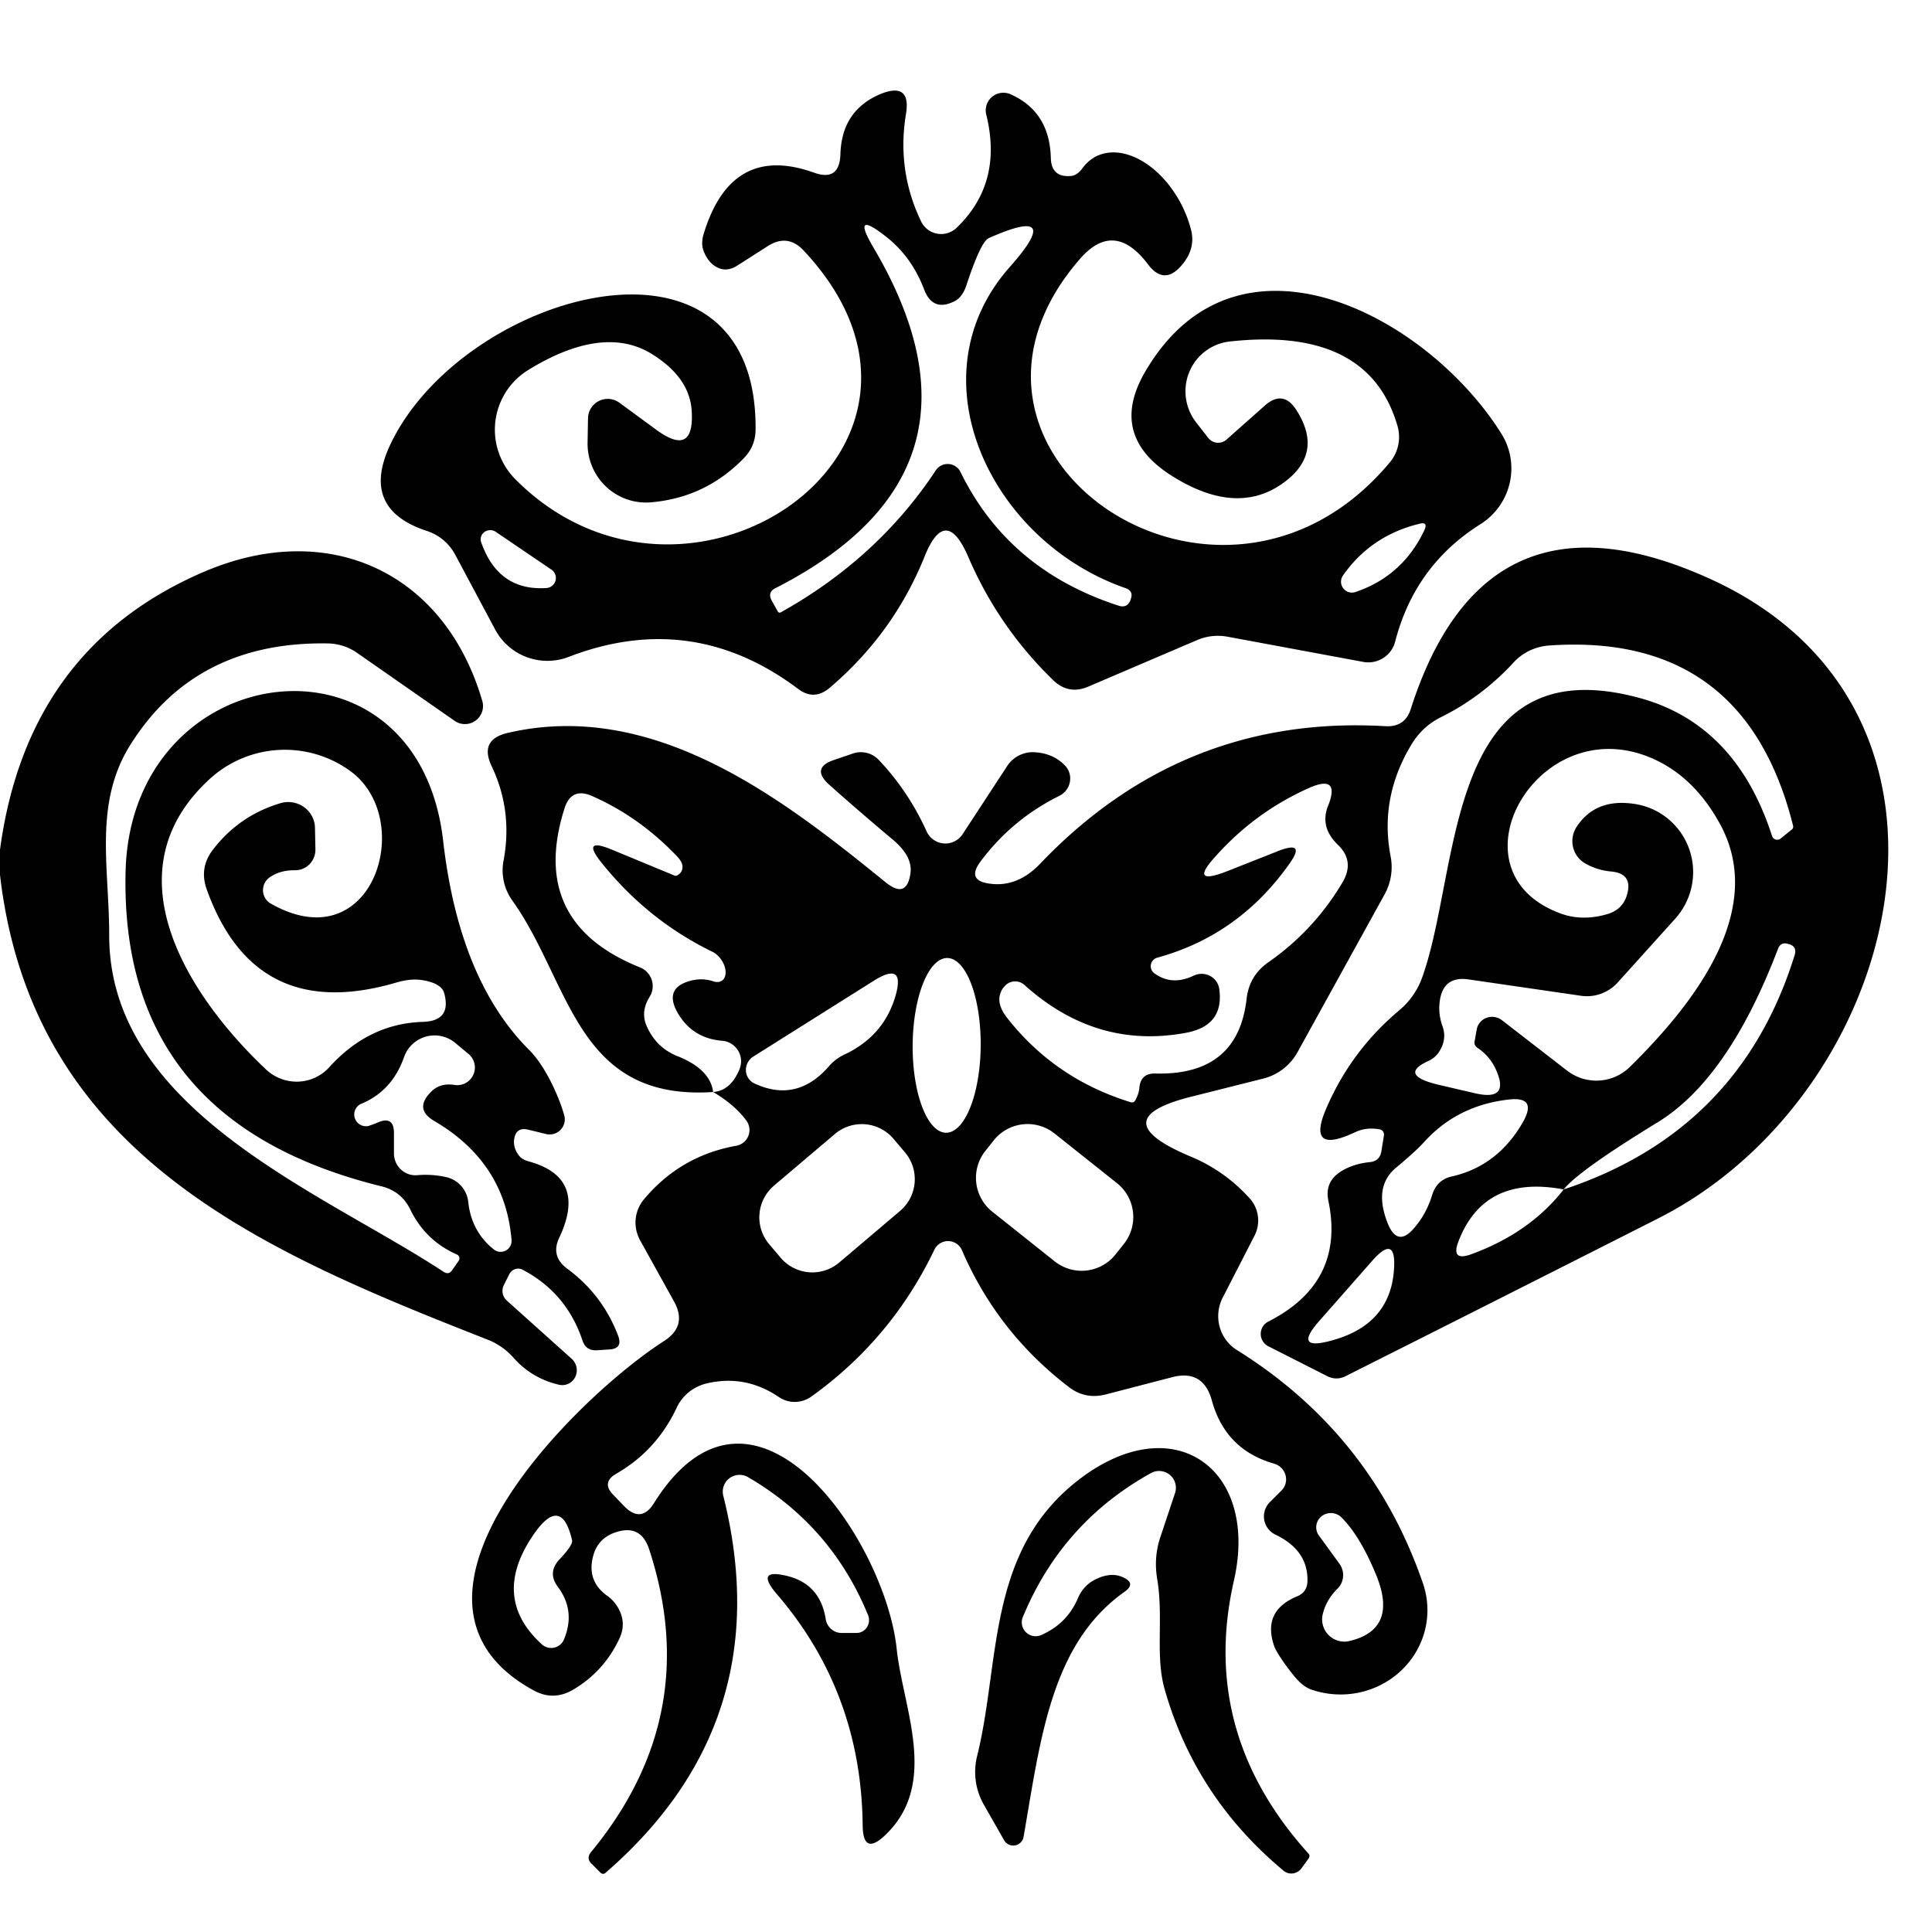 <?xml version="1.0" encoding="UTF-8" standalone="no"?>
<!DOCTYPE svg PUBLIC "-//W3C//DTD SVG 1.1//EN" "http://www.w3.org/Graphics/SVG/1.1/DTD/svg11.dtd">
<svg xmlns="http://www.w3.org/2000/svg" version="1.1" viewBox="0.00 0.00 46.00 46.00">
<path fill="#000000" fill-opacity="0.996" d="
  M 23.05 13.25
  Q 22.51 12.01 22.01 13.26
  Q 21.27 15.09 19.75 16.38
  Q 19.38 16.69 19.00 16.40
  Q 16.48 14.51 13.54 15.64
  A 1.41 1.41 0.0 0 1 11.79 14.99
  L 10.84 13.21
  Q 10.61 12.79 10.16 12.64
  Q 8.55 12.11 9.31 10.55
  C 11.05 6.95 18.03 4.97 17.99 10.22
  Q 17.99 10.63 17.70 10.92
  Q 16.79 11.85 15.50 11.96
  A 1.40 1.39 88.2 0 1 13.99 10.54
  L 14.00 9.96
  A 0.47 0.47 0.0 0 1 14.75 9.59
  L 15.65 10.25
  Q 16.53 10.88 16.47 9.80
  Q 16.43 8.98 15.49 8.41
  C 14.53 7.84 13.40 8.30 12.56 8.82
  A 1.67 1.67 0.0 0 0 12.27 11.41
  C 16.37 15.54 23.51 10.63 19.13 5.96
  Q 18.75 5.56 18.28 5.86
  L 17.56 6.32
  Q 17.24 6.53 16.95 6.28
  Q 16.81 6.15 16.74 5.94
  Q 16.69 5.77 16.76 5.55
  Q 17.42 3.41 19.38 4.11
  Q 19.99 4.33 20.01 3.67
  Q 20.04 2.63 20.96 2.24
  Q 21.70 1.94 21.57 2.72
  Q 21.35 4.06 21.93 5.27
  A 0.53 0.53 0.0 0 0 22.77 5.43
  Q 23.89 4.36 23.48 2.72
  A 0.42 0.42 0.0 0 1 24.05 2.24
  Q 24.99 2.65 25.02 3.76
  Q 25.03 4.23 25.50 4.19
  Q 25.64 4.18 25.77 4.01
  A 1.95 1.29 62.9 0 1 28.36 5.48
  Q 28.47 5.92 28.14 6.31
  Q 27.72 6.81 27.33 6.29
  Q 26.52 5.22 25.70 6.18
  C 21.70 10.81 29.06 15.84 33.09 11.01
  A 0.94 0.94 0.0 0 0 33.27 10.13
  Q 32.58 7.77 29.29 8.13
  A 1.20 1.19 67.5 0 0 28.49 10.07
  L 28.77 10.43
  A 0.30 0.30 0.0 0 0 29.21 10.46
  L 30.10 9.67
  Q 30.55 9.26 30.87 9.77
  Q 31.54 10.82 30.51 11.53
  Q 29.40 12.29 27.87 11.31
  Q 26.37 10.34 27.29 8.81
  C 29.49 5.11 34.00 7.53 35.75 10.33
  A 1.57 1.56 -32.0 0 1 35.25 12.48
  Q 33.69 13.46 33.22 15.27
  A 0.66 0.66 0.0 0 1 32.46 15.76
  L 29.23 15.16
  Q 28.84 15.09 28.48 15.25
  L 25.93 16.34
  Q 25.44 16.56 25.06 16.18
  Q 23.76 14.91 23.05 13.25
  Z
  M 22.87 11.24
  Q 24.01 13.57 26.63 14.42
  Q 26.84 14.49 26.92 14.28
  L 26.92 14.27
  Q 27.00 14.07 26.79 14.00
  C 23.58 12.88 21.72 8.98 24.04 6.36
  Q 25.37 4.86 23.54 5.67
  Q 23.35 5.76 23.01 6.79
  Q 22.91 7.10 22.69 7.19
  Q 22.21 7.41 22.01 6.91
  Q 21.71 6.11 21.09 5.63
  Q 20.25 4.97 20.80 5.90
  Q 23.93 11.21 18.47 14.00
  Q 18.26 14.10 18.38 14.31
  L 18.52 14.56
  A 0.05 0.05 0.0 0 0 18.59 14.58
  Q 20.90 13.29 22.28 11.20
  A 0.34 0.34 0.0 0 1 22.87 11.24
  Z
  M 33.80 12.47
  Q 32.64 12.75 31.97 13.71
  A 0.26 0.26 0.0 0 0 32.26 14.10
  Q 33.40 13.72 33.92 12.61
  Q 34.00 12.42 33.80 12.47
  Z
  M 11.46 12.92
  Q 11.87 14.08 13.02 14.00
  A 0.24 0.24 0.0 0 0 13.14 13.57
  L 11.80 12.66
  A 0.23 0.22 7.4 0 0 11.46 12.92
  Z"
/>
<path fill="#000000" fill-opacity="0.996" d="
  M 0.00 20.83
  L 0.00 20.23
  Q 0.65 15.40 4.89 13.60
  C 7.85 12.35 10.59 13.64 11.48 16.68
  A 0.43 0.43 0.0 0 1 10.82 17.16
  L 8.51 15.55
  A 1.25 1.25 0.0 0 0 7.82 15.32
  Q 4.65 15.26 3.10 17.74
  C 2.23 19.13 2.60 20.65 2.60 22.26
  C 2.59 26.45 7.69 28.39 10.56 30.28
  Q 10.68 30.36 10.76 30.25
  L 10.92 30.02
  A 0.10 0.10 0.0 0 0 10.88 29.87
  Q 10.13 29.54 9.77 28.80
  Q 9.56 28.37 9.10 28.25
  Q 2.85 26.72 2.99 20.76
  C 3.11 15.61 9.94 14.74 10.55 20.01
  Q 10.93 23.34 12.61 25.01
  C 12.97 25.37 13.30 26.08 13.43 26.54
  A 0.36 0.36 0.0 0 1 13.00 27.00
  L 12.59 26.90
  Q 12.28 26.82 12.24 27.14
  Q 12.22 27.35 12.37 27.53
  Q 12.44 27.61 12.58 27.65
  Q 13.99 28.03 13.32 29.46
  Q 13.10 29.91 13.51 30.21
  Q 14.35 30.83 14.72 31.81
  Q 14.83 32.11 14.51 32.13
  L 14.20 32.15
  Q 13.95 32.16 13.87 31.92
  Q 13.49 30.78 12.44 30.23
  A 0.24 0.23 -62.3 0 0 12.13 30.33
  L 12.00 30.59
  A 0.31 0.31 0.0 0 0 12.06 30.96
  L 13.62 32.36
  A 0.36 0.35 72.1 0 1 13.31 32.97
  Q 12.66 32.82 12.22 32.32
  A 1.61 1.59 -9.7 0 0 11.62 31.90
  C 6.22 29.78 0.77 27.49 0.00 20.83
  Z
  M 7.01 20.72
  Q 6.66 20.72 6.42 20.89
  A 0.37 0.37 0.0 0 0 6.44 21.51
  C 8.87 22.90 9.91 19.55 8.37 18.38
  A 2.65 2.65 0.0 0 0 4.99 18.55
  C 2.55 20.79 4.53 23.76 6.33 25.46
  A 1.06 1.05 42.8 0 0 7.84 25.41
  Q 8.78 24.37 10.07 24.33
  Q 10.75 24.31 10.58 23.66
  Q 10.52 23.40 10.01 23.33
  Q 9.77 23.30 9.45 23.39
  Q 6.07 24.39 4.92 21.17
  Q 4.74 20.66 5.07 20.23
  Q 5.70 19.41 6.69 19.12
  A 0.64 0.63 -8.0 0 1 7.50 19.72
  L 7.51 20.23
  A 0.49 0.48 -88.9 0 1 7.01 20.72
  Z
  M 9.38 26.96
  L 9.38 27.47
  A 0.52 0.51 86.9 0 0 9.94 27.98
  Q 10.29 27.95 10.64 28.03
  A 0.68 0.68 0.0 0 1 11.15 28.63
  Q 11.23 29.33 11.76 29.75
  A 0.26 0.26 0.0 0 0 12.18 29.53
  Q 12.03 27.68 10.34 26.69
  Q 9.86 26.41 10.25 26.01
  Q 10.46 25.78 10.81 25.83
  A 0.42 0.42 0.0 0 0 11.15 25.09
  L 10.85 24.84
  A 0.77 0.77 0.0 0 0 9.62 25.17
  Q 9.33 25.99 8.58 26.29
  A 0.28 0.28 0.0 0 0 8.77 26.81
  Q 8.89 26.77 9.01 26.72
  Q 9.37 26.57 9.38 26.96
  Z"
/>
<path fill="#000000" fill-opacity="0.996" d="
  M 16.98 26.00
  Q 17.40 25.97 17.61 25.45
  A 0.49 0.49 0.0 0 0 17.19 24.78
  Q 16.46 24.72 16.11 24.07
  Q 15.83 23.53 16.41 23.36
  Q 16.71 23.27 17.00 23.37
  A 0.42 0.27 55.5 0 0 16.98 22.67
  Q 15.43 21.92 14.33 20.55
  Q 13.82 19.92 14.57 20.23
  L 16.02 20.83
  Q 16.08 20.86 16.11 20.85
  Q 16.25 20.78 16.25 20.64
  Q 16.25 20.53 16.13 20.40
  Q 15.23 19.45 14.09 18.95
  Q 13.60 18.74 13.44 19.25
  Q 12.58 21.96 15.23 23.03
  A 0.48 0.48 0.0 0 1 15.47 23.73
  Q 15.23 24.11 15.42 24.48
  Q 15.65 24.96 16.14 25.15
  Q 16.91 25.46 16.98 26.00
  C 13.70 26.22 13.59 23.38 12.19 21.43
  A 1.24 1.22 33.3 0 1 11.99 20.49
  Q 12.21 19.31 11.71 18.25
  Q 11.40 17.61 12.09 17.45
  C 15.61 16.63 18.71 19.08 21.09 21.01
  Q 21.60 21.42 21.68 20.77
  Q 21.72 20.39 21.28 20.01
  Q 20.48 19.34 19.75 18.69
  Q 19.29 18.28 19.87 18.09
  L 20.31 17.94
  A 0.59 0.58 58.4 0 1 20.92 18.09
  Q 21.63 18.84 22.06 19.79
  A 0.49 0.49 0.0 0 0 22.92 19.86
  L 23.98 18.24
  A 0.73 0.72 -71.6 0 1 24.62 17.91
  Q 25.06 17.93 25.34 18.21
  A 0.46 0.45 -36.1 0 1 25.22 18.95
  Q 24.09 19.51 23.34 20.52
  Q 23.01 20.97 23.57 21.04
  Q 24.23 21.13 24.77 20.56
  Q 28.16 17.01 32.98 17.29
  Q 33.45 17.32 33.59 16.88
  Q 35.36 11.35 40.71 13.78
  C 47.61 16.91 45.31 26.06 39.48 29.01
  Q 35.61 30.97 32.03 32.77
  Q 31.82 32.87 31.61 32.77
  L 30.19 32.05
  A 0.33 0.33 0.0 0 1 30.19 31.47
  Q 32.03 30.54 31.63 28.60
  Q 31.53 28.14 31.93 27.89
  Q 32.22 27.71 32.61 27.67
  Q 32.85 27.65 32.89 27.41
  L 32.95 27.04
  A 0.13 0.12 -80.9 0 0 32.85 26.89
  Q 32.53 26.83 32.26 26.96
  Q 31.07 27.52 31.60 26.34
  Q 32.19 25.00 33.31 24.06
  A 1.85 1.80 -9.8 0 0 33.84 23.33
  C 34.80 20.78 34.33 15.31 39.08 16.63
  Q 41.34 17.27 42.19 19.90
  A 0.13 0.13 0.0 0 0 42.39 19.97
  L 42.65 19.76
  Q 42.71 19.72 42.69 19.65
  Q 41.53 15.04 36.87 15.37
  A 1.29 1.25 18.6 0 0 36.05 15.76
  Q 35.30 16.58 34.32 17.07
  Q 33.87 17.29 33.61 17.72
  Q 32.84 18.99 33.11 20.39
  A 1.35 1.33 -37.1 0 1 32.98 21.27
  L 30.90 25.04
  A 1.30 1.29 -82.9 0 1 30.08 25.68
  L 28.37 26.11
  Q 26.21 26.65 28.38 27.55
  Q 29.18 27.89 29.77 28.55
  A 0.79 0.79 0.0 0 1 29.87 29.42
  L 29.11 30.90
  A 0.96 0.95 -60.8 0 0 29.46 32.15
  Q 32.66 34.15 33.88 37.70
  A 2.07 2.01 0.9 0 1 31.20 40.22
  Q 31.00 40.14 30.80 39.89
  A 1.34 0.19 48.6 0 1 30.33 39.17
  Q 30.06 38.35 30.88 38.01
  Q 31.13 37.91 31.13 37.63
  Q 31.14 36.91 30.37 36.54
  A 0.48 0.48 0.0 0 1 30.23 35.77
  L 30.51 35.49
  A 0.39 0.38 30.4 0 0 30.34 34.85
  Q 29.17 34.52 28.85 33.33
  Q 28.64 32.60 27.91 32.79
  L 26.33 33.20
  Q 25.83 33.33 25.43 33.01
  Q 23.74 31.71 22.90 29.76
  A 0.36 0.36 0.0 0 0 22.25 29.75
  Q 21.23 31.88 19.32 33.25
  A 0.68 0.67 -45.4 0 1 18.54 33.26
  Q 17.74 32.72 16.82 32.94
  A 1.06 1.04 5.1 0 0 16.11 33.52
  Q 15.63 34.54 14.67 35.09
  Q 14.31 35.30 14.61 35.60
  L 14.87 35.87
  Q 15.27 36.27 15.57 35.79
  C 17.93 32.02 21.08 36.68 21.35 39.26
  C 21.50 40.68 22.37 42.47 21.07 43.70
  Q 20.55 44.19 20.54 43.47
  Q 20.51 40.30 18.50 37.96
  Q 17.95 37.32 18.77 37.53
  Q 19.53 37.73 19.66 38.55
  A 0.39 0.38 85.6 0 0 20.04 38.88
  L 20.39 38.88
  A 0.31 0.30 78.9 0 0 20.67 38.46
  Q 19.80 36.33 17.81 35.17
  A 0.40 0.40 0.0 0 0 17.22 35.61
  Q 18.57 40.98 14.43 44.58
  Q 14.36 44.65 14.29 44.58
  L 14.09 44.38
  Q 13.95 44.25 14.07 44.10
  Q 16.76 40.84 15.45 36.87
  Q 15.25 36.29 14.67 36.48
  Q 14.23 36.62 14.12 37.06
  Q 13.97 37.64 14.45 37.99
  Q 14.61 38.10 14.71 38.27
  Q 14.93 38.64 14.74 39.03
  Q 14.37 39.81 13.63 40.24
  Q 13.17 40.50 12.71 40.25
  C 8.78 38.11 13.75 33.25 15.81 31.93
  Q 16.37 31.57 16.05 30.99
  L 15.24 29.53
  A 0.87 0.86 50.1 0 1 15.32 28.57
  Q 16.19 27.52 17.53 27.28
  A 0.38 0.38 0.0 0 0 17.77 26.68
  Q 17.50 26.31 16.98 26.00
  Z
  M 35.11 24.79
  L 35.16 24.51
  A 0.38 0.37 24.3 0 1 35.76 24.29
  L 37.31 25.49
  A 1.14 1.14 0.0 0 0 38.81 25.40
  C 40.27 23.96 42.06 21.74 40.98 19.67
  Q 40.33 18.45 39.25 18.02
  C 36.57 16.95 34.44 20.76 37.16 21.75
  A 1.87 1.49 -37.5 0 0 38.25 21.77
  Q 38.62 21.67 38.73 21.33
  Q 38.90 20.80 38.36 20.75
  Q 38.02 20.72 37.73 20.55
  A 0.62 0.61 -58.5 0 1 37.53 19.70
  Q 37.98 19.00 38.91 19.14
  A 1.65 1.64 -64.8 0 1 39.89 21.87
  L 38.51 23.40
  A 0.99 0.98 -64.7 0 1 37.65 23.71
  L 34.97 23.32
  Q 34.36 23.23 34.28 23.84
  Q 34.24 24.13 34.34 24.42
  Q 34.45 24.71 34.30 24.98
  Q 34.20 25.18 33.99 25.27
  Q 33.29 25.60 34.26 25.83
  L 35.12 26.03
  Q 35.98 26.23 35.60 25.43
  Q 35.46 25.14 35.18 24.95
  Q 35.09 24.89 35.11 24.79
  Z
  M 27.51 25.56
  Q 29.47 25.61 29.68 23.79
  Q 29.74 23.23 30.20 22.91
  Q 31.29 22.15 31.97 21.00
  Q 32.26 20.50 31.85 20.11
  Q 31.42 19.69 31.62 19.19
  Q 31.92 18.43 31.17 18.76
  Q 29.89 19.33 28.95 20.38
  Q 28.29 21.10 29.20 20.75
  L 30.44 20.26
  Q 31.11 20.00 30.69 20.58
  Q 29.49 22.27 27.56 22.80
  A 0.21 0.21 0.0 0 0 27.48 23.17
  Q 27.90 23.48 28.42 23.23
  A 0.43 0.42 -17.1 0 1 29.03 23.55
  Q 29.15 24.42 28.24 24.59
  Q 26.10 24.99 24.39 23.45
  A 0.33 0.33 0.0 0 0 23.93 23.47
  Q 23.83 23.57 23.80 23.72
  Q 23.76 23.94 23.96 24.21
  Q 25.10 25.68 26.91 26.24
  Q 27.00 26.27 27.04 26.18
  Q 27.12 26.03 27.13 25.88
  Q 27.17 25.55 27.51 25.56
  Z
  M 37.23 28.32
  Q 35.33 27.96 34.72 29.57
  Q 34.55 30.03 35.01 29.87
  Q 36.42 29.36 37.23 28.32
  Q 41.43 26.93 42.73 22.74
  Q 42.79 22.54 42.60 22.48
  L 42.59 22.48
  Q 42.40 22.41 42.33 22.60
  Q 41.15 25.69 39.47 26.72
  Q 37.59 27.87 37.23 28.32
  Z
  M 22.526 26.97
  A 2.08 0.81 90.4 0 0 23.35 24.896
  A 2.08 0.81 90.4 0 0 22.555 22.81
  A 2.08 0.81 90.4 0 0 21.73 24.884
  A 2.08 0.81 90.4 0 0 22.526 26.97
  Z
  M 17.93 25.16
  A 0.37 0.36 -48.8 0 0 17.97 25.80
  Q 18.99 26.27 19.76 25.36
  A 1.16 1.10 -80.3 0 1 20.08 25.12
  Q 21.02 24.69 21.31 23.75
  Q 21.58 22.86 20.79 23.36
  L 17.93 25.16
  Z
  M 34.57 28.01
  Q 35.67 27.76 36.27 26.70
  Q 36.60 26.10 35.92 26.18
  Q 34.69 26.32 33.90 27.20
  Q 33.71 27.41 33.23 27.81
  Q 32.69 28.27 33.05 29.15
  Q 33.28 29.69 33.66 29.25
  Q 33.96 28.91 34.10 28.45
  Q 34.21 28.09 34.57 28.01
  Z
  M 21.274 27.115
  A 0.99 0.99 0.0 0 0 19.878 27
  L 18.429 28.229
  A 0.99 0.99 0.0 0 0 18.315 29.625
  L 18.586 29.945
  A 0.99 0.99 0.0 0 0 19.982 30.06
  L 21.431 28.831
  A 0.99 0.99 0.0 0 0 21.545 27.435
  L 21.274 27.115
  Z
  M 26.759 29.617
  A 1.03 1.03 0.0 0 0 26.594 28.17
  L 25.107 26.987
  A 1.03 1.03 0.0 0 0 23.66 27.152
  L 23.461 27.403
  A 1.03 1.03 0.0 0 0 23.626 28.85
  L 25.113 30.033
  A 1.03 1.03 0.0 0 0 26.56 29.868
  L 26.759 29.617
  Z
  M 33.19 30.23
  Q 33.25 29.37 32.68 30.01
  L 31.43 31.43
  Q 30.75 32.19 31.73 31.91
  Q 33.10 31.53 33.19 30.23
  Z
  M 31.84 37.83
  Q 31.57 38.10 31.49 38.45
  A 0.53 0.53 0.0 0 0 32.14 39.07
  Q 33.29 38.79 32.77 37.51
  Q 32.38 36.56 31.93 36.12
  A 0.35 0.34 3.9 0 0 31.41 36.57
  L 31.89 37.23
  A 0.46 0.45 50.6 0 1 31.84 37.83
  Z
  M 13.32 37.13
  Q 13.65 36.78 13.62 36.67
  Q 13.37 35.60 12.73 36.50
  Q 11.66 38.02 12.90 39.15
  A 0.33 0.33 0.0 0 0 13.43 39.03
  Q 13.71 38.35 13.28 37.78
  Q 13.03 37.44 13.32 37.13
  Z"
/>
<path fill="#000000" fill-opacity="0.996" d="
  M 24.79 38.93
  Q 25.41 38.66 25.67 38.04
  A 0.91 0.84 87.6 0 1 26.00 37.65
  Q 26.41 37.41 26.73 37.55
  Q 27.07 37.70 26.76 37.91
  C 25.03 39.15 24.78 41.37 24.37 43.74
  A 0.25 0.25 0.0 0 1 23.91 43.82
  L 23.42 42.96
  A 1.58 1.56 -53.5 0 1 23.26 41.83
  C 23.83 39.56 23.47 36.89 25.74 35.19
  C 27.97 33.52 29.98 34.98 29.38 37.63
  Q 28.55 41.25 31.16 44.14
  Q 31.20 44.19 31.15 44.26
  L 30.99 44.48
  A 0.30 0.29 -52.1 0 1 30.56 44.54
  Q 28.46 42.79 27.73 40.22
  C 27.50 39.42 27.71 38.52 27.55 37.58
  Q 27.47 37.09 27.62 36.62
  L 27.98 35.54
  A 0.40 0.40 0.0 0 0 27.41 35.07
  Q 25.28 36.25 24.35 38.51
  A 0.33 0.33 0.0 0 0 24.79 38.93
  Z"
/>
</svg>
